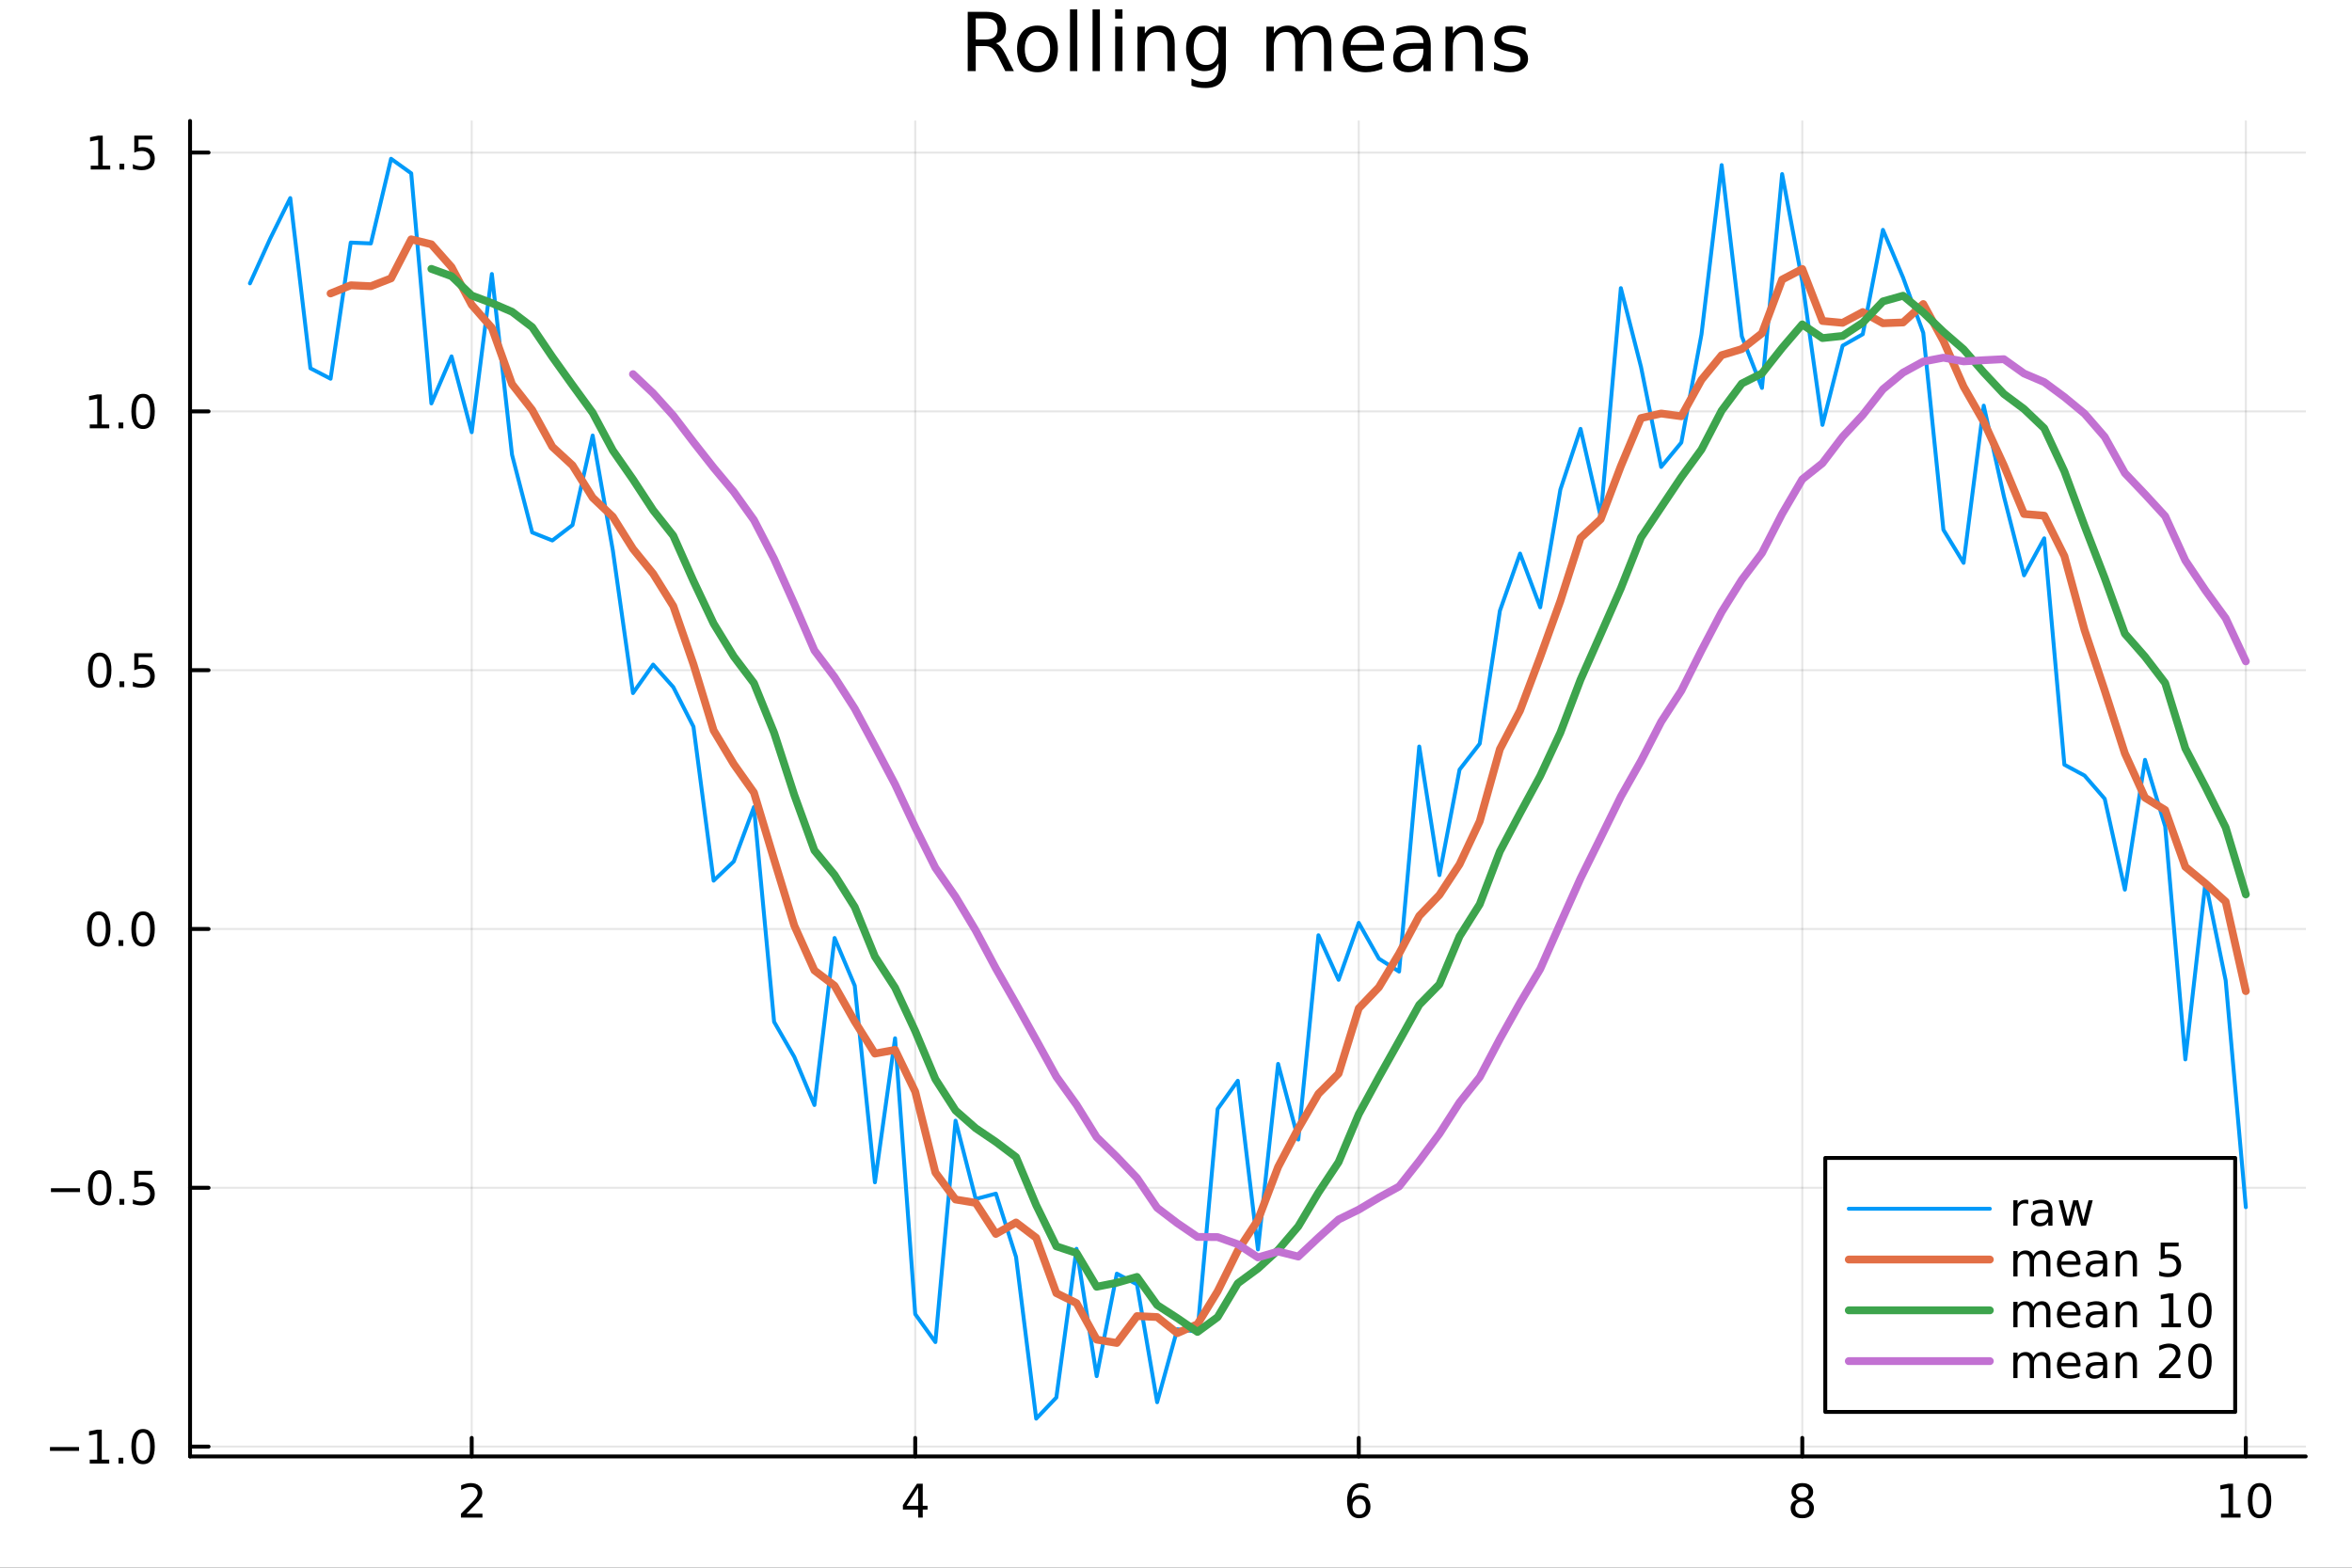 <?xml version="1.0" encoding="utf-8"?>
<svg xmlns="http://www.w3.org/2000/svg" xmlns:xlink="http://www.w3.org/1999/xlink" width="600" height="400" viewBox="0 0 2400 1600">
<rect x="0" y="0" width="2400" height="1600" fill="#333333" stroke="none"/>
<defs>
  <clipPath id="clip970">
    <rect x="0" y="0" width="2400" height="1600"/>
  </clipPath>
</defs>
<path clip-path="url(#clip970)" d="M0 1600 L2400 1600 L2400 0 L0 0  Z" fill="#ffffff" fill-rule="evenodd" fill-opacity="1"/>
<defs>
  <clipPath id="clip971">
    <rect x="480" y="0" width="1681" height="1600"/>
  </clipPath>
</defs>
<path clip-path="url(#clip970)" d="M193.936 1486.45 L2352.76 1486.45 L2352.76 123.472 L193.936 123.472  Z" fill="#ffffff" fill-rule="evenodd" fill-opacity="1"/>
<defs>
  <clipPath id="clip972">
    <rect x="193" y="123" width="2160" height="1364"/>
  </clipPath>
</defs>
<polyline clip-path="url(#clip972)" style="stroke:#000000; stroke-linecap:round; stroke-linejoin:round; stroke-width:2; stroke-opacity:0.1; fill:none" points="481.326,1486.45 481.326,123.472 "/>
<polyline clip-path="url(#clip972)" style="stroke:#000000; stroke-linecap:round; stroke-linejoin:round; stroke-width:2; stroke-opacity:0.1; fill:none" points="933.909,1486.45 933.909,123.472 "/>
<polyline clip-path="url(#clip972)" style="stroke:#000000; stroke-linecap:round; stroke-linejoin:round; stroke-width:2; stroke-opacity:0.1; fill:none" points="1386.49,1486.45 1386.49,123.472 "/>
<polyline clip-path="url(#clip972)" style="stroke:#000000; stroke-linecap:round; stroke-linejoin:round; stroke-width:2; stroke-opacity:0.1; fill:none" points="1839.07,1486.45 1839.07,123.472 "/>
<polyline clip-path="url(#clip972)" style="stroke:#000000; stroke-linecap:round; stroke-linejoin:round; stroke-width:2; stroke-opacity:0.1; fill:none" points="2291.66,1486.45 2291.66,123.472 "/>
<polyline clip-path="url(#clip970)" style="stroke:#000000; stroke-linecap:round; stroke-linejoin:round; stroke-width:4; stroke-opacity:1; fill:none" points="193.936,1486.45 2352.76,1486.45 "/>
<polyline clip-path="url(#clip970)" style="stroke:#000000; stroke-linecap:round; stroke-linejoin:round; stroke-width:4; stroke-opacity:1; fill:none" points="481.326,1486.45 481.326,1467.55 "/>
<polyline clip-path="url(#clip970)" style="stroke:#000000; stroke-linecap:round; stroke-linejoin:round; stroke-width:4; stroke-opacity:1; fill:none" points="933.909,1486.45 933.909,1467.55 "/>
<polyline clip-path="url(#clip970)" style="stroke:#000000; stroke-linecap:round; stroke-linejoin:round; stroke-width:4; stroke-opacity:1; fill:none" points="1386.49,1486.45 1386.49,1467.55 "/>
<polyline clip-path="url(#clip970)" style="stroke:#000000; stroke-linecap:round; stroke-linejoin:round; stroke-width:4; stroke-opacity:1; fill:none" points="1839.07,1486.45 1839.07,1467.55 "/>
<polyline clip-path="url(#clip970)" style="stroke:#000000; stroke-linecap:round; stroke-linejoin:round; stroke-width:4; stroke-opacity:1; fill:none" points="2291.66,1486.45 2291.66,1467.55 "/>
<path clip-path="url(#clip970)" d="M475.979 1544.91 L492.298 1544.91 L492.298 1548.85 L470.354 1548.85 L470.354 1544.91 Q473.016 1542.16 477.599 1537.53 Q482.206 1532.88 483.386 1531.53 Q485.632 1529.01 486.511 1527.27 Q487.414 1525.51 487.414 1523.82 Q487.414 1521.07 485.47 1519.33 Q483.548 1517.6 480.446 1517.6 Q478.247 1517.6 475.794 1518.36 Q473.363 1519.13 470.585 1520.68 L470.585 1515.95 Q473.409 1514.82 475.863 1514.24 Q478.317 1513.66 480.354 1513.66 Q485.724 1513.66 488.919 1516.35 Q492.113 1519.03 492.113 1523.52 Q492.113 1525.65 491.303 1527.57 Q490.516 1529.47 488.409 1532.07 Q487.831 1532.74 484.729 1535.95 Q481.627 1539.15 475.979 1544.91 Z" fill="#000000" fill-rule="nonzero" fill-opacity="1" /><path clip-path="url(#clip970)" d="M936.918 1518.36 L925.113 1536.81 L936.918 1536.81 L936.918 1518.36 M935.691 1514.29 L941.571 1514.29 L941.571 1536.81 L946.501 1536.81 L946.501 1540.7 L941.571 1540.7 L941.571 1548.85 L936.918 1548.85 L936.918 1540.7 L921.316 1540.7 L921.316 1536.19 L935.691 1514.29 Z" fill="#000000" fill-rule="nonzero" fill-opacity="1" /><path clip-path="url(#clip970)" d="M1386.9 1529.7 Q1383.75 1529.7 1381.9 1531.86 Q1380.07 1534.01 1380.07 1537.76 Q1380.07 1541.49 1381.9 1543.66 Q1383.75 1545.82 1386.9 1545.82 Q1390.04 1545.82 1391.87 1543.66 Q1393.73 1541.49 1393.73 1537.76 Q1393.73 1534.01 1391.87 1531.86 Q1390.04 1529.7 1386.9 1529.7 M1396.18 1515.05 L1396.18 1519.31 Q1394.42 1518.48 1392.61 1518.04 Q1390.83 1517.6 1389.07 1517.6 Q1384.44 1517.6 1381.99 1520.72 Q1379.56 1523.85 1379.21 1530.17 Q1380.58 1528.15 1382.64 1527.09 Q1384.7 1526 1387.17 1526 Q1392.38 1526 1395.39 1529.17 Q1398.42 1532.32 1398.42 1537.76 Q1398.42 1543.08 1395.28 1546.3 Q1392.13 1549.52 1386.9 1549.52 Q1380.9 1549.52 1377.73 1544.94 Q1374.56 1540.33 1374.56 1531.6 Q1374.56 1523.41 1378.45 1518.55 Q1382.34 1513.66 1388.89 1513.66 Q1390.65 1513.66 1392.43 1514.01 Q1394.23 1514.36 1396.18 1515.05 Z" fill="#000000" fill-rule="nonzero" fill-opacity="1" /><path clip-path="url(#clip970)" d="M1839.07 1532.44 Q1835.74 1532.44 1833.82 1534.22 Q1831.92 1536 1831.92 1539.13 Q1831.92 1542.25 1833.82 1544.03 Q1835.74 1545.82 1839.07 1545.82 Q1842.41 1545.82 1844.33 1544.03 Q1846.25 1542.23 1846.25 1539.13 Q1846.25 1536 1844.33 1534.22 Q1842.43 1532.44 1839.07 1532.44 M1834.4 1530.45 Q1831.39 1529.7 1829.7 1527.64 Q1828.03 1525.58 1828.03 1522.62 Q1828.03 1518.48 1830.97 1516.07 Q1833.94 1513.66 1839.07 1513.66 Q1844.24 1513.66 1847.18 1516.07 Q1850.12 1518.48 1850.12 1522.62 Q1850.12 1525.58 1848.43 1527.64 Q1846.76 1529.7 1843.77 1530.45 Q1847.15 1531.23 1849.03 1533.52 Q1850.93 1535.82 1850.93 1539.13 Q1850.93 1544.15 1847.85 1546.83 Q1844.79 1549.52 1839.07 1549.52 Q1833.36 1549.52 1830.28 1546.83 Q1827.22 1544.15 1827.22 1539.13 Q1827.22 1535.82 1829.12 1533.52 Q1831.02 1531.23 1834.4 1530.45 M1832.69 1523.06 Q1832.69 1525.75 1834.35 1527.25 Q1836.04 1528.76 1839.07 1528.76 Q1842.08 1528.76 1843.77 1527.25 Q1845.49 1525.75 1845.49 1523.06 Q1845.49 1520.38 1843.77 1518.87 Q1842.08 1517.37 1839.07 1517.37 Q1836.04 1517.37 1834.35 1518.87 Q1832.69 1520.38 1832.69 1523.06 Z" fill="#000000" fill-rule="nonzero" fill-opacity="1" /><path clip-path="url(#clip970)" d="M2266.34 1544.91 L2273.98 1544.91 L2273.98 1518.55 L2265.67 1520.21 L2265.67 1515.95 L2273.94 1514.29 L2278.61 1514.29 L2278.61 1544.91 L2286.25 1544.91 L2286.25 1548.85 L2266.34 1548.85 L2266.34 1544.91 Z" fill="#000000" fill-rule="nonzero" fill-opacity="1" /><path clip-path="url(#clip970)" d="M2305.7 1517.37 Q2302.09 1517.37 2300.26 1520.93 Q2298.45 1524.47 2298.45 1531.6 Q2298.45 1538.71 2300.26 1542.27 Q2302.09 1545.82 2305.7 1545.82 Q2309.33 1545.82 2311.14 1542.27 Q2312.96 1538.71 2312.96 1531.6 Q2312.96 1524.47 2311.14 1520.93 Q2309.33 1517.37 2305.7 1517.37 M2305.7 1513.66 Q2311.51 1513.66 2314.56 1518.27 Q2317.64 1522.85 2317.64 1531.6 Q2317.64 1540.33 2314.56 1544.94 Q2311.51 1549.52 2305.7 1549.52 Q2299.89 1549.52 2296.81 1544.94 Q2293.75 1540.33 2293.75 1531.6 Q2293.75 1522.85 2296.81 1518.27 Q2299.89 1513.66 2305.7 1513.66 Z" fill="#000000" fill-rule="nonzero" fill-opacity="1" /><polyline clip-path="url(#clip972)" style="stroke:#000000; stroke-linecap:round; stroke-linejoin:round; stroke-width:2; stroke-opacity:0.1; fill:none" points="193.936,1476.4 2352.76,1476.4 "/>
<polyline clip-path="url(#clip972)" style="stroke:#000000; stroke-linecap:round; stroke-linejoin:round; stroke-width:2; stroke-opacity:0.1; fill:none" points="193.936,1212.27 2352.76,1212.27 "/>
<polyline clip-path="url(#clip972)" style="stroke:#000000; stroke-linecap:round; stroke-linejoin:round; stroke-width:2; stroke-opacity:0.1; fill:none" points="193.936,948.134 2352.76,948.134 "/>
<polyline clip-path="url(#clip972)" style="stroke:#000000; stroke-linecap:round; stroke-linejoin:round; stroke-width:2; stroke-opacity:0.1; fill:none" points="193.936,683.999 2352.76,683.999 "/>
<polyline clip-path="url(#clip972)" style="stroke:#000000; stroke-linecap:round; stroke-linejoin:round; stroke-width:2; stroke-opacity:0.1; fill:none" points="193.936,419.864 2352.76,419.864 "/>
<polyline clip-path="url(#clip972)" style="stroke:#000000; stroke-linecap:round; stroke-linejoin:round; stroke-width:2; stroke-opacity:0.1; fill:none" points="193.936,155.728 2352.76,155.728 "/>
<polyline clip-path="url(#clip970)" style="stroke:#000000; stroke-linecap:round; stroke-linejoin:round; stroke-width:4; stroke-opacity:1; fill:none" points="193.936,1486.45 193.936,123.472 "/>
<polyline clip-path="url(#clip970)" style="stroke:#000000; stroke-linecap:round; stroke-linejoin:round; stroke-width:4; stroke-opacity:1; fill:none" points="193.936,1476.4 212.834,1476.4 "/>
<polyline clip-path="url(#clip970)" style="stroke:#000000; stroke-linecap:round; stroke-linejoin:round; stroke-width:4; stroke-opacity:1; fill:none" points="193.936,1212.27 212.834,1212.27 "/>
<polyline clip-path="url(#clip970)" style="stroke:#000000; stroke-linecap:round; stroke-linejoin:round; stroke-width:4; stroke-opacity:1; fill:none" points="193.936,948.134 212.834,948.134 "/>
<polyline clip-path="url(#clip970)" style="stroke:#000000; stroke-linecap:round; stroke-linejoin:round; stroke-width:4; stroke-opacity:1; fill:none" points="193.936,683.999 212.834,683.999 "/>
<polyline clip-path="url(#clip970)" style="stroke:#000000; stroke-linecap:round; stroke-linejoin:round; stroke-width:4; stroke-opacity:1; fill:none" points="193.936,419.864 212.834,419.864 "/>
<polyline clip-path="url(#clip970)" style="stroke:#000000; stroke-linecap:round; stroke-linejoin:round; stroke-width:4; stroke-opacity:1; fill:none" points="193.936,155.728 212.834,155.728 "/>
<path clip-path="url(#clip970)" d="M50.992 1476.86 L80.668 1476.86 L80.668 1480.79 L50.992 1480.79 L50.992 1476.86 Z" fill="#000000" fill-rule="nonzero" fill-opacity="1" /><path clip-path="url(#clip970)" d="M91.571 1489.75 L99.21 1489.75 L99.21 1463.38 L90.899 1465.05 L90.899 1460.79 L99.163 1459.12 L103.839 1459.12 L103.839 1489.75 L111.478 1489.75 L111.478 1493.68 L91.571 1493.68 L91.571 1489.75 Z" fill="#000000" fill-rule="nonzero" fill-opacity="1" /><path clip-path="url(#clip970)" d="M120.922 1487.8 L125.807 1487.8 L125.807 1493.68 L120.922 1493.68 L120.922 1487.8 Z" fill="#000000" fill-rule="nonzero" fill-opacity="1" /><path clip-path="url(#clip970)" d="M145.992 1462.2 Q142.381 1462.2 140.552 1465.77 Q138.746 1469.31 138.746 1476.44 Q138.746 1483.55 140.552 1487.11 Q142.381 1490.65 145.992 1490.65 Q149.626 1490.65 151.431 1487.11 Q153.26 1483.55 153.26 1476.44 Q153.26 1469.31 151.431 1465.77 Q149.626 1462.2 145.992 1462.2 M145.992 1458.5 Q151.802 1458.5 154.857 1463.11 Q157.936 1467.69 157.936 1476.44 Q157.936 1485.17 154.857 1489.77 Q151.802 1494.36 145.992 1494.36 Q140.181 1494.36 137.103 1489.77 Q134.047 1485.17 134.047 1476.44 Q134.047 1467.69 137.103 1463.11 Q140.181 1458.5 145.992 1458.5 Z" fill="#000000" fill-rule="nonzero" fill-opacity="1" /><path clip-path="url(#clip970)" d="M51.987 1212.72 L81.663 1212.72 L81.663 1216.66 L51.987 1216.66 L51.987 1212.72 Z" fill="#000000" fill-rule="nonzero" fill-opacity="1" /><path clip-path="url(#clip970)" d="M101.756 1198.07 Q98.145 1198.07 96.316 1201.63 Q94.51 1205.17 94.51 1212.3 Q94.51 1219.41 96.316 1222.98 Q98.145 1226.52 101.756 1226.52 Q105.39 1226.52 107.196 1222.98 Q109.024 1219.41 109.024 1212.3 Q109.024 1205.17 107.196 1201.63 Q105.39 1198.07 101.756 1198.07 M101.756 1194.36 Q107.566 1194.36 110.621 1198.97 Q113.7 1203.55 113.7 1212.3 Q113.7 1221.03 110.621 1225.64 Q107.566 1230.22 101.756 1230.22 Q95.946 1230.22 92.867 1225.64 Q89.811 1221.03 89.811 1212.3 Q89.811 1203.55 92.867 1198.97 Q95.946 1194.36 101.756 1194.36 Z" fill="#000000" fill-rule="nonzero" fill-opacity="1" /><path clip-path="url(#clip970)" d="M121.918 1223.67 L126.802 1223.67 L126.802 1229.55 L121.918 1229.55 L121.918 1223.67 Z" fill="#000000" fill-rule="nonzero" fill-opacity="1" /><path clip-path="url(#clip970)" d="M137.033 1194.99 L155.39 1194.99 L155.39 1198.92 L141.316 1198.92 L141.316 1207.4 Q142.334 1207.05 143.353 1206.89 Q144.371 1206.7 145.39 1206.7 Q151.177 1206.7 154.556 1209.87 Q157.936 1213.04 157.936 1218.46 Q157.936 1224.04 154.464 1227.14 Q150.992 1230.22 144.672 1230.22 Q142.496 1230.22 140.228 1229.85 Q137.982 1229.48 135.575 1228.74 L135.575 1224.04 Q137.658 1225.17 139.881 1225.73 Q142.103 1226.29 144.58 1226.29 Q148.584 1226.29 150.922 1224.18 Q153.26 1222.07 153.26 1218.46 Q153.26 1214.85 150.922 1212.74 Q148.584 1210.64 144.58 1210.64 Q142.705 1210.64 140.83 1211.05 Q138.978 1211.47 137.033 1212.35 L137.033 1194.99 Z" fill="#000000" fill-rule="nonzero" fill-opacity="1" /><path clip-path="url(#clip970)" d="M100.76 933.933 Q97.149 933.933 95.321 937.497 Q93.515 941.039 93.515 948.169 Q93.515 955.275 95.321 958.84 Q97.149 962.382 100.76 962.382 Q104.395 962.382 106.2 958.84 Q108.029 955.275 108.029 948.169 Q108.029 941.039 106.2 937.497 Q104.395 933.933 100.76 933.933 M100.76 930.229 Q106.571 930.229 109.626 934.835 Q112.705 939.419 112.705 948.169 Q112.705 956.896 109.626 961.502 Q106.571 966.085 100.76 966.085 Q94.95 966.085 91.871 961.502 Q88.816 956.896 88.816 948.169 Q88.816 939.419 91.871 934.835 Q94.95 930.229 100.76 930.229 Z" fill="#000000" fill-rule="nonzero" fill-opacity="1" /><path clip-path="url(#clip970)" d="M120.922 959.534 L125.807 959.534 L125.807 965.414 L120.922 965.414 L120.922 959.534 Z" fill="#000000" fill-rule="nonzero" fill-opacity="1" /><path clip-path="url(#clip970)" d="M145.992 933.933 Q142.381 933.933 140.552 937.497 Q138.746 941.039 138.746 948.169 Q138.746 955.275 140.552 958.84 Q142.381 962.382 145.992 962.382 Q149.626 962.382 151.431 958.84 Q153.26 955.275 153.26 948.169 Q153.26 941.039 151.431 937.497 Q149.626 933.933 145.992 933.933 M145.992 930.229 Q151.802 930.229 154.857 934.835 Q157.936 939.419 157.936 948.169 Q157.936 956.896 154.857 961.502 Q151.802 966.085 145.992 966.085 Q140.181 966.085 137.103 961.502 Q134.047 956.896 134.047 948.169 Q134.047 939.419 137.103 934.835 Q140.181 930.229 145.992 930.229 Z" fill="#000000" fill-rule="nonzero" fill-opacity="1" /><path clip-path="url(#clip970)" d="M101.756 669.797 Q98.145 669.797 96.316 673.362 Q94.51 676.904 94.51 684.033 Q94.51 691.14 96.316 694.705 Q98.145 698.246 101.756 698.246 Q105.39 698.246 107.196 694.705 Q109.024 691.14 109.024 684.033 Q109.024 676.904 107.196 673.362 Q105.39 669.797 101.756 669.797 M101.756 666.094 Q107.566 666.094 110.621 670.7 Q113.7 675.284 113.7 684.033 Q113.7 692.76 110.621 697.367 Q107.566 701.95 101.756 701.95 Q95.946 701.95 92.867 697.367 Q89.811 692.76 89.811 684.033 Q89.811 675.284 92.867 670.7 Q95.946 666.094 101.756 666.094 Z" fill="#000000" fill-rule="nonzero" fill-opacity="1" /><path clip-path="url(#clip970)" d="M121.918 695.399 L126.802 695.399 L126.802 701.279 L121.918 701.279 L121.918 695.399 Z" fill="#000000" fill-rule="nonzero" fill-opacity="1" /><path clip-path="url(#clip970)" d="M137.033 666.719 L155.39 666.719 L155.39 670.654 L141.316 670.654 L141.316 679.126 Q142.334 678.779 143.353 678.617 Q144.371 678.432 145.39 678.432 Q151.177 678.432 154.556 681.603 Q157.936 684.774 157.936 690.191 Q157.936 695.77 154.464 698.871 Q150.992 701.95 144.672 701.95 Q142.496 701.95 140.228 701.58 Q137.982 701.209 135.575 700.469 L135.575 695.77 Q137.658 696.904 139.881 697.459 Q142.103 698.015 144.58 698.015 Q148.584 698.015 150.922 695.908 Q153.26 693.802 153.26 690.191 Q153.26 686.58 150.922 684.473 Q148.584 682.367 144.58 682.367 Q142.705 682.367 140.83 682.783 Q138.978 683.2 137.033 684.08 L137.033 666.719 Z" fill="#000000" fill-rule="nonzero" fill-opacity="1" /><path clip-path="url(#clip970)" d="M91.571 433.208 L99.21 433.208 L99.21 406.843 L90.899 408.509 L90.899 404.25 L99.163 402.584 L103.839 402.584 L103.839 433.208 L111.478 433.208 L111.478 437.144 L91.571 437.144 L91.571 433.208 Z" fill="#000000" fill-rule="nonzero" fill-opacity="1" /><path clip-path="url(#clip970)" d="M120.922 431.264 L125.807 431.264 L125.807 437.144 L120.922 437.144 L120.922 431.264 Z" fill="#000000" fill-rule="nonzero" fill-opacity="1" /><path clip-path="url(#clip970)" d="M145.992 405.662 Q142.381 405.662 140.552 409.227 Q138.746 412.769 138.746 419.898 Q138.746 427.005 140.552 430.569 Q142.381 434.111 145.992 434.111 Q149.626 434.111 151.431 430.569 Q153.26 427.005 153.26 419.898 Q153.26 412.769 151.431 409.227 Q149.626 405.662 145.992 405.662 M145.992 401.959 Q151.802 401.959 154.857 406.565 Q157.936 411.148 157.936 419.898 Q157.936 428.625 154.857 433.231 Q151.802 437.815 145.992 437.815 Q140.181 437.815 137.103 433.231 Q134.047 428.625 134.047 419.898 Q134.047 411.148 137.103 406.565 Q140.181 401.959 145.992 401.959 Z" fill="#000000" fill-rule="nonzero" fill-opacity="1" /><path clip-path="url(#clip970)" d="M92.566 169.073 L100.205 169.073 L100.205 142.708 L91.895 144.374 L91.895 140.115 L100.159 138.448 L104.834 138.448 L104.834 169.073 L112.473 169.073 L112.473 173.008 L92.566 173.008 L92.566 169.073 Z" fill="#000000" fill-rule="nonzero" fill-opacity="1" /><path clip-path="url(#clip970)" d="M121.918 167.129 L126.802 167.129 L126.802 173.008 L121.918 173.008 L121.918 167.129 Z" fill="#000000" fill-rule="nonzero" fill-opacity="1" /><path clip-path="url(#clip970)" d="M137.033 138.448 L155.39 138.448 L155.39 142.383 L141.316 142.383 L141.316 150.856 Q142.334 150.508 143.353 150.346 Q144.371 150.161 145.39 150.161 Q151.177 150.161 154.556 153.332 Q157.936 156.504 157.936 161.92 Q157.936 167.499 154.464 170.601 Q150.992 173.68 144.672 173.68 Q142.496 173.68 140.228 173.309 Q137.982 172.939 135.575 172.198 L135.575 167.499 Q137.658 168.633 139.881 169.189 Q142.103 169.744 144.58 169.744 Q148.584 169.744 150.922 167.638 Q153.26 165.531 153.26 161.92 Q153.26 158.309 150.922 156.203 Q148.584 154.096 144.58 154.096 Q142.705 154.096 140.83 154.513 Q138.978 154.93 137.033 155.809 L137.033 138.448 Z" fill="#000000" fill-rule="nonzero" fill-opacity="1" /><path clip-path="url(#clip970)" d="M1016.15 44.22 Q1018.79 45.111 1021.26 48.028 Q1023.77 50.944 1026.28 56.048 L1034.59 72.576 L1025.8 72.576 L1018.06 57.061 Q1015.06 50.985 1012.22 49 Q1009.43 47.015 1004.57 47.015 L995.656 47.015 L995.656 72.576 L987.474 72.576 L987.474 12.096 L1005.95 12.096 Q1016.32 12.096 1021.42 16.43 Q1026.52 20.765 1026.52 29.515 Q1026.52 35.227 1023.85 38.994 Q1021.22 42.761 1016.15 44.22 M995.656 18.82 L995.656 40.29 L1005.95 40.29 Q1011.86 40.29 1014.86 37.576 Q1017.9 34.822 1017.9 29.515 Q1017.9 24.208 1014.86 21.535 Q1011.86 18.82 1005.95 18.82 L995.656 18.82 Z" fill="#000000" fill-rule="nonzero" fill-opacity="1" /><path clip-path="url(#clip970)" d="M1058.65 32.431 Q1052.65 32.431 1049.17 37.131 Q1045.69 41.789 1045.69 49.931 Q1045.69 58.074 1049.13 62.773 Q1052.61 67.431 1058.65 67.431 Q1064.6 67.431 1068.09 62.732 Q1071.57 58.033 1071.57 49.931 Q1071.57 41.87 1068.09 37.171 Q1064.6 32.431 1058.65 32.431 M1058.65 26.112 Q1068.37 26.112 1073.92 32.431 Q1079.47 38.751 1079.47 49.931 Q1079.47 61.071 1073.92 67.431 Q1068.37 73.751 1058.65 73.751 Q1048.89 73.751 1043.34 67.431 Q1037.83 61.071 1037.83 49.931 Q1037.83 38.751 1043.34 32.431 Q1048.89 26.112 1058.65 26.112 Z" fill="#000000" fill-rule="nonzero" fill-opacity="1" /><path clip-path="url(#clip970)" d="M1091.82 9.544 L1099.28 9.544 L1099.28 72.576 L1091.82 72.576 L1091.82 9.544 Z" fill="#000000" fill-rule="nonzero" fill-opacity="1" /><path clip-path="url(#clip970)" d="M1114.87 9.544 L1122.33 9.544 L1122.33 72.576 L1114.87 72.576 L1114.87 9.544 Z" fill="#000000" fill-rule="nonzero" fill-opacity="1" /><path clip-path="url(#clip970)" d="M1137.92 27.206 L1145.38 27.206 L1145.38 72.576 L1137.92 72.576 L1137.92 27.206 M1137.92 9.544 L1145.38 9.544 L1145.38 18.983 L1137.92 18.983 L1137.92 9.544 Z" fill="#000000" fill-rule="nonzero" fill-opacity="1" /><path clip-path="url(#clip970)" d="M1198.69 45.192 L1198.69 72.576 L1191.23 72.576 L1191.23 45.435 Q1191.23 38.994 1188.72 35.794 Q1186.21 32.594 1181.19 32.594 Q1175.15 32.594 1171.67 36.442 Q1168.18 40.29 1168.18 46.934 L1168.18 72.576 L1160.69 72.576 L1160.69 27.206 L1168.18 27.206 L1168.18 34.254 Q1170.86 30.163 1174.46 28.138 Q1178.11 26.112 1182.85 26.112 Q1190.67 26.112 1194.68 30.973 Q1198.69 35.794 1198.69 45.192 Z" fill="#000000" fill-rule="nonzero" fill-opacity="1" /><path clip-path="url(#clip970)" d="M1243.41 49.364 Q1243.41 41.263 1240.05 36.806 Q1236.73 32.35 1230.69 32.35 Q1224.69 32.35 1221.33 36.806 Q1218.01 41.263 1218.01 49.364 Q1218.01 57.426 1221.33 61.882 Q1224.69 66.338 1230.69 66.338 Q1236.73 66.338 1240.05 61.882 Q1243.41 57.426 1243.41 49.364 M1250.86 66.945 Q1250.86 78.531 1245.72 84.162 Q1240.57 89.833 1229.96 89.833 Q1226.03 89.833 1222.55 89.225 Q1219.06 88.658 1215.78 87.443 L1215.78 80.192 Q1219.06 81.974 1222.26 82.825 Q1225.46 83.675 1228.79 83.675 Q1236.12 83.675 1239.76 79.827 Q1243.41 76.019 1243.41 68.282 L1243.41 64.596 Q1241.1 68.606 1237.5 70.591 Q1233.89 72.576 1228.87 72.576 Q1220.52 72.576 1215.42 66.216 Q1210.31 59.856 1210.31 49.364 Q1210.31 38.832 1215.42 32.472 Q1220.52 26.112 1228.87 26.112 Q1233.89 26.112 1237.5 28.097 Q1241.1 30.082 1243.41 34.092 L1243.41 27.206 L1250.86 27.206 L1250.86 66.945 Z" fill="#000000" fill-rule="nonzero" fill-opacity="1" /><path clip-path="url(#clip970)" d="M1327.91 35.915 Q1330.71 30.892 1334.6 28.502 Q1338.48 26.112 1343.75 26.112 Q1350.84 26.112 1354.69 31.095 Q1358.54 36.037 1358.54 45.192 L1358.54 72.576 L1351.04 72.576 L1351.04 45.435 Q1351.04 38.913 1348.73 35.753 Q1346.42 32.594 1341.68 32.594 Q1335.89 32.594 1332.53 36.442 Q1329.17 40.29 1329.17 46.934 L1329.17 72.576 L1321.67 72.576 L1321.67 45.435 Q1321.67 38.873 1319.36 35.753 Q1317.06 32.594 1312.23 32.594 Q1306.52 32.594 1303.16 36.482 Q1299.8 40.331 1299.8 46.934 L1299.8 72.576 L1292.3 72.576 L1292.3 27.206 L1299.8 27.206 L1299.8 34.254 Q1302.35 30.082 1305.92 28.097 Q1309.48 26.112 1314.38 26.112 Q1319.32 26.112 1322.77 28.624 Q1326.25 31.135 1327.91 35.915 Z" fill="#000000" fill-rule="nonzero" fill-opacity="1" /><path clip-path="url(#clip970)" d="M1412.21 48.028 L1412.21 51.673 L1377.94 51.673 Q1378.43 59.37 1382.56 63.421 Q1386.73 67.431 1394.14 67.431 Q1398.44 67.431 1402.45 66.378 Q1406.5 65.325 1410.47 63.218 L1410.47 70.267 Q1406.46 71.968 1402.25 72.86 Q1398.03 73.751 1393.7 73.751 Q1382.84 73.751 1376.48 67.431 Q1370.16 61.112 1370.16 50.337 Q1370.16 39.197 1376.16 32.675 Q1382.19 26.112 1392.4 26.112 Q1401.56 26.112 1406.86 32.026 Q1412.21 37.9 1412.21 48.028 M1404.76 45.84 Q1404.68 39.723 1401.31 36.077 Q1397.99 32.431 1392.48 32.431 Q1386.24 32.431 1382.48 35.956 Q1378.75 39.48 1378.18 45.88 L1404.76 45.84 Z" fill="#000000" fill-rule="nonzero" fill-opacity="1" /><path clip-path="url(#clip970)" d="M1445.06 49.769 Q1436.03 49.769 1432.55 51.835 Q1429.06 53.901 1429.06 58.884 Q1429.06 62.854 1431.66 65.203 Q1434.29 67.512 1438.78 67.512 Q1444.98 67.512 1448.71 63.137 Q1452.48 58.722 1452.48 51.43 L1452.48 49.769 L1445.06 49.769 M1459.93 46.691 L1459.93 72.576 L1452.48 72.576 L1452.48 65.689 Q1449.92 69.821 1446.12 71.806 Q1442.31 73.751 1436.8 73.751 Q1429.83 73.751 1425.7 69.862 Q1421.61 65.933 1421.61 59.37 Q1421.61 51.714 1426.71 47.825 Q1431.86 43.936 1442.03 43.936 L1452.48 43.936 L1452.48 43.207 Q1452.48 38.062 1449.07 35.267 Q1445.71 32.431 1439.6 32.431 Q1435.71 32.431 1432.02 33.363 Q1428.33 34.295 1424.93 36.158 L1424.93 29.272 Q1429.02 27.692 1432.87 26.922 Q1436.72 26.112 1440.36 26.112 Q1450.21 26.112 1455.07 31.216 Q1459.93 36.32 1459.93 46.691 Z" fill="#000000" fill-rule="nonzero" fill-opacity="1" /><path clip-path="url(#clip970)" d="M1513 45.192 L1513 72.576 L1505.54 72.576 L1505.54 45.435 Q1505.54 38.994 1503.03 35.794 Q1500.52 32.594 1495.5 32.594 Q1489.46 32.594 1485.98 36.442 Q1482.49 40.29 1482.49 46.934 L1482.49 72.576 L1475 72.576 L1475 27.206 L1482.49 27.206 L1482.49 34.254 Q1485.17 30.163 1488.77 28.138 Q1492.42 26.112 1497.16 26.112 Q1504.98 26.112 1508.99 30.973 Q1513 35.794 1513 45.192 Z" fill="#000000" fill-rule="nonzero" fill-opacity="1" /><path clip-path="url(#clip970)" d="M1556.79 28.543 L1556.79 35.591 Q1553.63 33.971 1550.23 33.161 Q1546.82 32.35 1543.18 32.35 Q1537.63 32.35 1534.83 34.052 Q1532.08 35.753 1532.08 39.156 Q1532.08 41.749 1534.06 43.248 Q1536.05 44.706 1542.04 46.043 L1544.59 46.61 Q1552.53 48.311 1555.86 51.43 Q1559.22 54.509 1559.22 60.059 Q1559.22 66.378 1554.2 70.064 Q1549.21 73.751 1540.46 73.751 Q1536.82 73.751 1532.85 73.022 Q1528.92 72.333 1524.54 70.915 L1524.54 63.218 Q1528.67 65.365 1532.68 66.459 Q1536.7 67.512 1540.62 67.512 Q1545.89 67.512 1548.73 65.73 Q1551.56 63.907 1551.56 60.626 Q1551.56 57.588 1549.5 55.967 Q1547.47 54.347 1540.54 52.848 L1537.95 52.24 Q1531.02 50.782 1527.95 47.785 Q1524.87 44.746 1524.87 39.48 Q1524.87 33.08 1529.4 29.596 Q1533.94 26.112 1542.29 26.112 Q1546.42 26.112 1550.06 26.72 Q1553.71 27.327 1556.79 28.543 Z" fill="#000000" fill-rule="nonzero" fill-opacity="1" /><polyline clip-path="url(#clip972)" style="stroke:#009af9; stroke-linecap:round; stroke-linejoin:round; stroke-width:4; stroke-opacity:1; fill:none" points="255.035,289.213 275.607,243.747 296.179,202.141 316.751,375.867 337.322,386.538 357.894,247.587 378.466,248.439 399.038,162.047 419.61,176.876 440.182,411.737 460.754,363.722 481.326,441.121 501.898,279.648 522.47,464.118 543.042,543.423 563.614,551.62 584.186,535.864 604.758,444.498 625.33,561.613 645.902,707.367 666.474,678.278 687.046,701.299 707.617,741.681 728.189,898.799 748.761,879.203 769.333,823.664 789.905,1042.92 810.477,1078.61 831.049,1127.8 851.621,957.338 872.193,1006.03 892.765,1206.69 913.337,1059.72 933.909,1341.2 954.481,1369.74 975.053,1143.81 995.625,1223.73 1016.2,1218.24 1036.77,1282.86 1057.34,1447.87 1077.91,1426.3 1098.48,1274.54 1119.06,1404.51 1139.63,1299.88 1160.2,1310.86 1180.77,1431.14 1201.34,1356.64 1221.92,1359.05 1242.49,1131.81 1263.06,1103.04 1283.63,1275.16 1304.2,1085.83 1324.78,1163.04 1345.35,954.533 1365.92,1000.03 1386.49,941.903 1407.06,978.414 1427.64,991.603 1448.21,761.907 1468.78,893.139 1489.35,785.478 1509.92,759.021 1530.5,623.4 1551.07,564.973 1571.64,619.811 1592.21,499.69 1612.78,437.675 1633.35,527.442 1653.93,294.077 1674.5,374.478 1695.07,476.552 1715.64,451.655 1736.21,341.258 1756.79,168.504 1777.36,343.289 1797.93,395.935 1818.5,177.668 1839.07,287.321 1859.65,433.643 1880.22,352.815 1900.79,341.092 1921.36,234.594 1941.93,283.348 1962.51,339.669 1983.08,540.716 2003.65,574.446 2024.22,414.008 2044.79,506.562 2065.37,587.179 2085.94,549.407 2106.51,780.452 2127.08,791.553 2147.65,815.226 2168.23,907.975 2188.8,775.507 2209.37,843.457 2229.94,1081.25 2250.51,900.23 2271.09,1000.63 2291.66,1232.07 "/>
<polyline clip-path="url(#clip972)" style="stroke:#e26f46; stroke-linecap:round; stroke-linejoin:round; stroke-width:8; stroke-opacity:1; fill:none" points="337.322,299.501 357.894,291.176 378.466,292.114 399.038,284.096 419.61,244.297 440.182,249.337 460.754,272.564 481.326,311.1 501.898,334.621 522.47,392.069 543.042,418.406 563.614,455.986 584.186,474.934 604.758,507.904 625.33,527.404 645.902,560.192 666.474,585.524 687.046,618.611 707.617,678.048 728.189,745.485 748.761,779.852 769.333,808.929 789.905,877.254 810.477,944.639 831.049,990.439 851.621,1006.07 872.193,1042.54 892.765,1075.29 913.337,1071.51 933.909,1114.19 954.481,1196.67 975.053,1224.23 995.625,1227.64 1016.2,1259.35 1036.77,1247.68 1057.34,1263.3 1077.91,1319.8 1098.48,1329.96 1119.06,1367.22 1139.63,1370.62 1160.2,1343.22 1180.77,1344.19 1201.34,1360.61 1221.92,1351.51 1242.49,1317.9 1263.06,1276.34 1283.63,1245.14 1304.2,1190.98 1324.78,1151.78 1345.35,1116.32 1365.92,1095.72 1386.49,1029.07 1407.06,1007.58 1427.64,973.297 1448.21,934.772 1468.78,913.393 1489.35,882.108 1509.92,838.23 1530.5,764.589 1551.07,725.202 1571.64,670.537 1592.21,613.379 1612.78,549.11 1633.35,529.918 1653.93,475.739 1674.5,426.673 1695.07,422.045 1715.64,424.841 1736.21,387.604 1756.79,362.49 1777.36,356.252 1797.93,340.128 1818.5,285.331 1839.07,274.543 1859.65,327.571 1880.22,329.476 1900.79,318.508 1921.36,329.893 1941.93,329.099 1962.51,310.304 1983.08,347.884 2003.65,394.555 2024.22,430.437 2044.79,475.08 2065.37,524.582 2085.94,526.32 2106.51,567.521 2127.08,643.03 2147.65,704.763 2168.23,768.922 2188.8,814.143 2209.37,826.744 2229.94,884.684 2250.51,901.685 2271.09,920.216 2291.66,1011.53 "/>
<polyline clip-path="url(#clip972)" style="stroke:#3da44d; stroke-linecap:round; stroke-linejoin:round; stroke-width:8; stroke-opacity:1; fill:none" points="440.182,274.419 460.754,281.87 481.326,301.607 501.898,309.358 522.47,318.183 543.042,333.872 563.614,364.275 584.186,393.017 604.758,421.263 625.33,459.736 645.902,489.299 666.474,520.755 687.046,546.773 707.617,592.976 728.189,636.444 748.761,670.022 769.333,697.227 789.905,747.933 810.477,811.343 831.049,867.962 851.621,892.959 872.193,925.734 892.765,976.273 913.337,1008.08 933.909,1052.32 954.481,1101.37 975.053,1133.38 995.625,1151.47 1016.2,1165.43 1036.77,1180.94 1057.34,1229.99 1077.91,1272.02 1098.48,1278.8 1119.06,1313.28 1139.63,1309.15 1160.2,1303.26 1180.77,1331.99 1201.34,1345.29 1221.92,1359.37 1242.49,1344.26 1263.06,1309.78 1283.63,1294.66 1304.2,1275.79 1324.78,1251.65 1345.35,1217.11 1365.92,1186.03 1386.49,1137.1 1407.06,1099.28 1427.64,1062.54 1448.21,1025.55 1468.78,1004.56 1489.35,955.587 1509.92,922.907 1530.5,868.943 1551.07,829.987 1571.64,791.965 1592.21,747.744 1612.78,693.67 1633.35,647.254 1653.93,600.471 1674.5,548.605 1695.07,517.712 1715.64,486.975 1736.21,458.761 1756.79,419.114 1777.36,391.462 1797.93,381.087 1818.5,355.086 1839.07,331.074 1859.65,345.03 1880.22,342.864 1900.79,329.318 1921.36,307.612 1941.93,301.821 1962.51,318.937 1983.08,338.68 2003.65,356.531 2024.22,380.165 2044.79,402.089 2065.37,417.443 2085.94,437.102 2106.51,481.038 2127.08,536.734 2147.65,589.922 2168.23,646.752 2188.8,670.232 2209.37,697.133 2229.94,763.857 2250.51,803.224 2271.09,844.569 2291.66,912.835 "/>
<polyline clip-path="url(#clip972)" style="stroke:#c271d2; stroke-linecap:round; stroke-linejoin:round; stroke-width:8; stroke-opacity:1; fill:none" points="645.902,381.859 666.474,401.312 687.046,424.19 707.617,451.167 728.189,477.314 748.761,501.947 769.333,530.751 789.905,570.475 810.477,616.303 831.049,663.849 851.621,691.129 872.193,723.245 892.765,761.523 913.337,800.526 933.909,844.38 954.481,885.696 975.053,915.306 995.625,949.699 1016.2,988.387 1036.77,1024.45 1057.34,1061.47 1077.91,1098.88 1098.48,1127.54 1119.06,1160.68 1139.63,1180.73 1160.2,1202.32 1180.77,1232.69 1201.34,1248.38 1221.92,1262.4 1242.49,1262.6 1263.06,1269.88 1283.63,1283.34 1304.2,1277.3 1324.78,1282.46 1345.35,1263.13 1365.92,1244.64 1386.49,1234.55 1407.06,1222.28 1427.64,1210.95 1448.21,1184.9 1468.78,1157.17 1489.35,1125.13 1509.92,1099.35 1530.5,1060.29 1551.07,1023.55 1571.64,988.996 1592.21,942.424 1612.78,896.475 1633.35,854.895 1653.93,813.008 1674.5,776.58 1695.07,736.65 1715.64,704.941 1736.21,663.852 1756.79,624.551 1777.36,591.713 1797.93,564.415 1818.5,524.378 1839.07,489.164 1859.65,472.75 1880.22,445.734 1900.79,423.515 1921.36,397.294 1941.93,380.291 1962.51,369.026 1983.08,365.071 2003.65,368.809 2024.22,367.626 2044.79,366.582 2065.37,381.237 2085.94,389.983 2106.51,405.178 2127.08,422.173 2147.65,445.871 2168.23,482.845 2188.8,504.456 2209.37,526.832 2229.94,572.011 2250.51,602.657 2271.09,631.006 2291.66,674.969 "/>
<path clip-path="url(#clip970)" d="M1862.53 1441.02 L2280.8 1441.02 L2280.8 1181.82 L1862.53 1181.82  Z" fill="#ffffff" fill-rule="evenodd" fill-opacity="1"/>
<polyline clip-path="url(#clip970)" style="stroke:#000000; stroke-linecap:round; stroke-linejoin:round; stroke-width:4; stroke-opacity:1; fill:none" points="1862.53,1441.02 2280.8,1441.02 2280.8,1181.82 1862.53,1181.82 1862.53,1441.02 "/>
<polyline clip-path="url(#clip970)" style="stroke:#009af9; stroke-linecap:round; stroke-linejoin:round; stroke-width:4; stroke-opacity:1; fill:none" points="1886.52,1233.66 2030.44,1233.66 "/>
<path clip-path="url(#clip970)" d="M2069.61 1228.99 Q2068.89 1228.57 2068.04 1228.39 Q2067.2 1228.18 2066.18 1228.18 Q2062.57 1228.18 2060.63 1230.54 Q2058.71 1232.88 2058.71 1237.28 L2058.71 1250.94 L2054.43 1250.94 L2054.43 1225.01 L2058.71 1225.01 L2058.71 1229.04 Q2060.05 1226.68 2062.2 1225.54 Q2064.36 1224.38 2067.43 1224.38 Q2067.87 1224.38 2068.41 1224.45 Q2068.94 1224.5 2069.59 1224.62 L2069.61 1228.99 Z" fill="#000000" fill-rule="nonzero" fill-opacity="1" /><path clip-path="url(#clip970)" d="M2085.86 1237.9 Q2080.7 1237.9 2078.71 1239.08 Q2076.72 1240.26 2076.72 1243.11 Q2076.72 1245.38 2078.2 1246.72 Q2079.7 1248.04 2082.27 1248.04 Q2085.81 1248.04 2087.94 1245.54 Q2090.1 1243.02 2090.1 1238.85 L2090.1 1237.9 L2085.86 1237.9 M2094.36 1236.14 L2094.36 1250.94 L2090.1 1250.94 L2090.1 1247 Q2088.64 1249.36 2086.46 1250.5 Q2084.29 1251.61 2081.14 1251.61 Q2077.16 1251.61 2074.8 1249.38 Q2072.46 1247.14 2072.46 1243.39 Q2072.46 1239.01 2075.37 1236.79 Q2078.31 1234.57 2084.12 1234.57 L2090.1 1234.57 L2090.1 1234.15 Q2090.1 1231.21 2088.15 1229.62 Q2086.23 1228 2082.74 1228 Q2080.51 1228 2078.41 1228.53 Q2076.3 1229.06 2074.36 1230.13 L2074.36 1226.19 Q2076.69 1225.29 2078.89 1224.85 Q2081.09 1224.38 2083.18 1224.38 Q2088.8 1224.38 2091.58 1227.3 Q2094.36 1230.22 2094.36 1236.14 Z" fill="#000000" fill-rule="nonzero" fill-opacity="1" /><path clip-path="url(#clip970)" d="M2100.65 1225.01 L2104.91 1225.01 L2110.24 1245.24 L2115.54 1225.01 L2120.56 1225.01 L2125.88 1245.24 L2131.18 1225.01 L2135.44 1225.01 L2128.66 1250.94 L2123.64 1250.94 L2118.06 1229.69 L2112.46 1250.94 L2107.43 1250.94 L2100.65 1225.01 Z" fill="#000000" fill-rule="nonzero" fill-opacity="1" /><polyline clip-path="url(#clip970)" style="stroke:#e26f46; stroke-linecap:round; stroke-linejoin:round; stroke-width:8; stroke-opacity:1; fill:none" points="1886.52,1285.5 2030.44,1285.5 "/>
<path clip-path="url(#clip970)" d="M2074.77 1281.83 Q2076.37 1278.96 2078.59 1277.59 Q2080.81 1276.22 2083.82 1276.22 Q2087.87 1276.22 2090.07 1279.07 Q2092.27 1281.9 2092.27 1287.13 L2092.27 1302.78 L2087.99 1302.78 L2087.99 1287.27 Q2087.99 1283.54 2086.67 1281.73 Q2085.35 1279.93 2082.64 1279.93 Q2079.33 1279.93 2077.41 1282.13 Q2075.49 1284.33 2075.49 1288.12 L2075.49 1302.78 L2071.21 1302.78 L2071.21 1287.27 Q2071.21 1283.52 2069.89 1281.73 Q2068.57 1279.93 2065.81 1279.93 Q2062.55 1279.93 2060.63 1282.15 Q2058.71 1284.35 2058.71 1288.12 L2058.71 1302.78 L2054.43 1302.78 L2054.43 1276.85 L2058.71 1276.85 L2058.71 1280.88 Q2060.17 1278.49 2062.2 1277.36 Q2064.24 1276.22 2067.04 1276.22 Q2069.86 1276.22 2071.83 1277.66 Q2073.82 1279.09 2074.77 1281.83 Z" fill="#000000" fill-rule="nonzero" fill-opacity="1" /><path clip-path="url(#clip970)" d="M2122.94 1288.75 L2122.94 1290.83 L2103.36 1290.83 Q2103.64 1295.23 2106 1297.54 Q2108.38 1299.84 2112.62 1299.84 Q2115.07 1299.84 2117.36 1299.23 Q2119.68 1298.63 2121.95 1297.43 L2121.95 1301.46 Q2119.66 1302.43 2117.25 1302.94 Q2114.84 1303.45 2112.36 1303.45 Q2106.16 1303.45 2102.53 1299.84 Q2098.92 1296.22 2098.92 1290.07 Q2098.92 1283.7 2102.34 1279.97 Q2105.79 1276.22 2111.62 1276.22 Q2116.86 1276.22 2119.89 1279.6 Q2122.94 1282.96 2122.94 1288.75 M2118.68 1287.5 Q2118.64 1284 2116.72 1281.92 Q2114.82 1279.84 2111.67 1279.84 Q2108.11 1279.84 2105.95 1281.85 Q2103.82 1283.86 2103.5 1287.52 L2118.68 1287.5 Z" fill="#000000" fill-rule="nonzero" fill-opacity="1" /><path clip-path="url(#clip970)" d="M2141.72 1289.74 Q2136.55 1289.74 2134.56 1290.92 Q2132.57 1292.1 2132.57 1294.95 Q2132.57 1297.22 2134.05 1298.56 Q2135.56 1299.88 2138.13 1299.88 Q2141.67 1299.88 2143.8 1297.38 Q2145.95 1294.86 2145.95 1290.69 L2145.95 1289.74 L2141.72 1289.74 M2150.21 1287.98 L2150.21 1302.78 L2145.95 1302.78 L2145.95 1298.84 Q2144.49 1301.2 2142.32 1302.34 Q2140.14 1303.45 2136.99 1303.45 Q2133.01 1303.45 2130.65 1301.22 Q2128.31 1298.98 2128.31 1295.23 Q2128.31 1290.85 2131.23 1288.63 Q2134.17 1286.41 2139.98 1286.41 L2145.95 1286.41 L2145.95 1285.99 Q2145.95 1283.05 2144.01 1281.46 Q2142.09 1279.84 2138.59 1279.84 Q2136.37 1279.84 2134.26 1280.37 Q2132.16 1280.9 2130.21 1281.97 L2130.21 1278.03 Q2132.55 1277.13 2134.75 1276.69 Q2136.95 1276.22 2139.03 1276.22 Q2144.66 1276.22 2147.43 1279.14 Q2150.21 1282.06 2150.21 1287.98 Z" fill="#000000" fill-rule="nonzero" fill-opacity="1" /><path clip-path="url(#clip970)" d="M2180.54 1287.13 L2180.54 1302.78 L2176.28 1302.78 L2176.28 1287.27 Q2176.28 1283.59 2174.84 1281.76 Q2173.41 1279.93 2170.54 1279.93 Q2167.09 1279.93 2165.1 1282.13 Q2163.11 1284.33 2163.11 1288.12 L2163.11 1302.78 L2158.82 1302.78 L2158.82 1276.85 L2163.11 1276.85 L2163.11 1280.88 Q2164.63 1278.54 2166.69 1277.38 Q2168.78 1276.22 2171.48 1276.22 Q2175.95 1276.22 2178.24 1279 Q2180.54 1281.76 2180.54 1287.13 Z" fill="#000000" fill-rule="nonzero" fill-opacity="1" /><path clip-path="url(#clip970)" d="M2204.75 1268.22 L2223.1 1268.22 L2223.1 1272.15 L2209.03 1272.15 L2209.03 1280.62 Q2210.05 1280.28 2211.07 1280.11 Q2212.09 1279.93 2213.1 1279.93 Q2218.89 1279.93 2222.27 1283.1 Q2225.65 1286.27 2225.65 1291.69 Q2225.65 1297.27 2222.18 1300.37 Q2218.71 1303.45 2212.39 1303.45 Q2210.21 1303.45 2207.94 1303.08 Q2205.7 1302.71 2203.29 1301.97 L2203.29 1297.27 Q2205.37 1298.4 2207.6 1298.96 Q2209.82 1299.51 2212.29 1299.51 Q2216.3 1299.51 2218.64 1297.41 Q2220.98 1295.3 2220.98 1291.69 Q2220.98 1288.08 2218.64 1285.97 Q2216.3 1283.86 2212.29 1283.86 Q2210.42 1283.86 2208.54 1284.28 Q2206.69 1284.7 2204.75 1285.58 L2204.75 1268.22 Z" fill="#000000" fill-rule="nonzero" fill-opacity="1" /><polyline clip-path="url(#clip970)" style="stroke:#3da44d; stroke-linecap:round; stroke-linejoin:round; stroke-width:8; stroke-opacity:1; fill:none" points="1886.52,1337.34 2030.44,1337.34 "/>
<path clip-path="url(#clip970)" d="M2074.77 1333.67 Q2076.37 1330.8 2078.59 1329.43 Q2080.81 1328.06 2083.82 1328.06 Q2087.87 1328.06 2090.07 1330.91 Q2092.27 1333.74 2092.27 1338.97 L2092.27 1354.62 L2087.99 1354.62 L2087.99 1339.11 Q2087.99 1335.38 2086.67 1333.57 Q2085.35 1331.77 2082.64 1331.77 Q2079.33 1331.77 2077.41 1333.97 Q2075.49 1336.17 2075.49 1339.96 L2075.49 1354.62 L2071.21 1354.62 L2071.21 1339.11 Q2071.21 1335.36 2069.89 1333.57 Q2068.57 1331.77 2065.81 1331.77 Q2062.55 1331.77 2060.63 1333.99 Q2058.71 1336.19 2058.71 1339.96 L2058.71 1354.62 L2054.43 1354.62 L2054.43 1328.69 L2058.71 1328.69 L2058.71 1332.72 Q2060.17 1330.33 2062.2 1329.2 Q2064.24 1328.06 2067.04 1328.06 Q2069.86 1328.06 2071.83 1329.5 Q2073.82 1330.93 2074.77 1333.67 Z" fill="#000000" fill-rule="nonzero" fill-opacity="1" /><path clip-path="url(#clip970)" d="M2122.94 1340.59 L2122.94 1342.67 L2103.36 1342.67 Q2103.64 1347.07 2106 1349.38 Q2108.38 1351.68 2112.62 1351.68 Q2115.07 1351.68 2117.36 1351.07 Q2119.68 1350.47 2121.95 1349.27 L2121.95 1353.3 Q2119.66 1354.27 2117.25 1354.78 Q2114.84 1355.29 2112.36 1355.29 Q2106.16 1355.29 2102.53 1351.68 Q2098.92 1348.06 2098.92 1341.91 Q2098.92 1335.54 2102.34 1331.81 Q2105.79 1328.06 2111.62 1328.06 Q2116.86 1328.06 2119.89 1331.44 Q2122.94 1334.8 2122.94 1340.59 M2118.68 1339.34 Q2118.64 1335.84 2116.72 1333.76 Q2114.82 1331.68 2111.67 1331.68 Q2108.11 1331.68 2105.95 1333.69 Q2103.82 1335.7 2103.5 1339.36 L2118.68 1339.34 Z" fill="#000000" fill-rule="nonzero" fill-opacity="1" /><path clip-path="url(#clip970)" d="M2141.72 1341.58 Q2136.55 1341.58 2134.56 1342.76 Q2132.57 1343.94 2132.57 1346.79 Q2132.57 1349.06 2134.05 1350.4 Q2135.56 1351.72 2138.13 1351.72 Q2141.67 1351.72 2143.8 1349.22 Q2145.95 1346.7 2145.95 1342.53 L2145.95 1341.58 L2141.72 1341.58 M2150.21 1339.82 L2150.21 1354.62 L2145.95 1354.62 L2145.95 1350.68 Q2144.49 1353.04 2142.32 1354.18 Q2140.14 1355.29 2136.99 1355.29 Q2133.01 1355.29 2130.65 1353.06 Q2128.31 1350.82 2128.31 1347.07 Q2128.31 1342.69 2131.23 1340.47 Q2134.17 1338.25 2139.98 1338.25 L2145.95 1338.25 L2145.95 1337.83 Q2145.95 1334.89 2144.01 1333.3 Q2142.09 1331.68 2138.59 1331.68 Q2136.37 1331.68 2134.26 1332.21 Q2132.16 1332.74 2130.21 1333.81 L2130.21 1329.87 Q2132.55 1328.97 2134.75 1328.53 Q2136.95 1328.06 2139.03 1328.06 Q2144.66 1328.06 2147.43 1330.98 Q2150.21 1333.9 2150.21 1339.82 Z" fill="#000000" fill-rule="nonzero" fill-opacity="1" /><path clip-path="url(#clip970)" d="M2180.54 1338.97 L2180.54 1354.62 L2176.28 1354.62 L2176.28 1339.11 Q2176.28 1335.43 2174.84 1333.6 Q2173.41 1331.77 2170.54 1331.77 Q2167.09 1331.77 2165.1 1333.97 Q2163.11 1336.17 2163.11 1339.96 L2163.11 1354.62 L2158.82 1354.62 L2158.82 1328.69 L2163.11 1328.69 L2163.11 1332.72 Q2164.63 1330.38 2166.69 1329.22 Q2168.78 1328.06 2171.48 1328.06 Q2175.95 1328.06 2178.24 1330.84 Q2180.54 1333.6 2180.54 1338.97 Z" fill="#000000" fill-rule="nonzero" fill-opacity="1" /><path clip-path="url(#clip970)" d="M2205.51 1350.68 L2213.15 1350.68 L2213.15 1324.31 L2204.84 1325.98 L2204.84 1321.72 L2213.1 1320.06 L2217.78 1320.06 L2217.78 1350.68 L2225.42 1350.68 L2225.42 1354.62 L2205.51 1354.62 L2205.51 1350.68 Z" fill="#000000" fill-rule="nonzero" fill-opacity="1" /><path clip-path="url(#clip970)" d="M2244.86 1323.13 Q2241.25 1323.13 2239.42 1326.7 Q2237.62 1330.24 2237.62 1337.37 Q2237.62 1344.48 2239.42 1348.04 Q2241.25 1351.58 2244.86 1351.58 Q2248.5 1351.58 2250.3 1348.04 Q2252.13 1344.48 2252.13 1337.37 Q2252.13 1330.24 2250.3 1326.7 Q2248.5 1323.13 2244.86 1323.13 M2244.86 1319.43 Q2250.67 1319.43 2253.73 1324.04 Q2256.81 1328.62 2256.81 1337.37 Q2256.81 1346.1 2253.73 1350.7 Q2250.67 1355.29 2244.86 1355.29 Q2239.05 1355.29 2235.98 1350.7 Q2232.92 1346.1 2232.92 1337.37 Q2232.92 1328.62 2235.98 1324.04 Q2239.05 1319.43 2244.86 1319.43 Z" fill="#000000" fill-rule="nonzero" fill-opacity="1" /><polyline clip-path="url(#clip970)" style="stroke:#c271d2; stroke-linecap:round; stroke-linejoin:round; stroke-width:8; stroke-opacity:1; fill:none" points="1886.52,1389.18 2030.44,1389.18 "/>
<path clip-path="url(#clip970)" d="M2074.77 1385.51 Q2076.37 1382.64 2078.59 1381.27 Q2080.81 1379.9 2083.82 1379.9 Q2087.87 1379.9 2090.07 1382.75 Q2092.27 1385.58 2092.27 1390.81 L2092.27 1406.46 L2087.99 1406.46 L2087.99 1390.95 Q2087.99 1387.22 2086.67 1385.41 Q2085.35 1383.61 2082.64 1383.61 Q2079.33 1383.61 2077.41 1385.81 Q2075.49 1388.01 2075.49 1391.8 L2075.49 1406.46 L2071.21 1406.46 L2071.21 1390.95 Q2071.21 1387.2 2069.89 1385.41 Q2068.57 1383.61 2065.81 1383.61 Q2062.55 1383.61 2060.63 1385.83 Q2058.71 1388.03 2058.71 1391.8 L2058.71 1406.46 L2054.43 1406.46 L2054.43 1380.53 L2058.71 1380.53 L2058.71 1384.56 Q2060.17 1382.17 2062.2 1381.04 Q2064.24 1379.9 2067.04 1379.9 Q2069.86 1379.9 2071.83 1381.34 Q2073.82 1382.77 2074.77 1385.51 Z" fill="#000000" fill-rule="nonzero" fill-opacity="1" /><path clip-path="url(#clip970)" d="M2122.94 1392.43 L2122.94 1394.51 L2103.36 1394.51 Q2103.64 1398.91 2106 1401.22 Q2108.38 1403.52 2112.62 1403.52 Q2115.07 1403.52 2117.36 1402.91 Q2119.68 1402.31 2121.95 1401.11 L2121.95 1405.14 Q2119.66 1406.11 2117.25 1406.62 Q2114.84 1407.13 2112.36 1407.13 Q2106.16 1407.13 2102.53 1403.52 Q2098.92 1399.9 2098.92 1393.75 Q2098.92 1387.38 2102.34 1383.65 Q2105.79 1379.9 2111.62 1379.9 Q2116.86 1379.9 2119.89 1383.28 Q2122.94 1386.64 2122.94 1392.43 M2118.68 1391.18 Q2118.64 1387.68 2116.72 1385.6 Q2114.82 1383.52 2111.67 1383.52 Q2108.11 1383.52 2105.95 1385.53 Q2103.82 1387.54 2103.5 1391.2 L2118.68 1391.18 Z" fill="#000000" fill-rule="nonzero" fill-opacity="1" /><path clip-path="url(#clip970)" d="M2141.72 1393.42 Q2136.55 1393.42 2134.56 1394.6 Q2132.57 1395.78 2132.57 1398.63 Q2132.57 1400.9 2134.05 1402.24 Q2135.56 1403.56 2138.13 1403.56 Q2141.67 1403.56 2143.8 1401.06 Q2145.95 1398.54 2145.95 1394.37 L2145.95 1393.42 L2141.72 1393.42 M2150.21 1391.66 L2150.21 1406.46 L2145.95 1406.46 L2145.95 1402.52 Q2144.49 1404.88 2142.32 1406.02 Q2140.14 1407.13 2136.99 1407.13 Q2133.01 1407.13 2130.65 1404.9 Q2128.31 1402.66 2128.31 1398.91 Q2128.31 1394.53 2131.23 1392.31 Q2134.17 1390.09 2139.98 1390.09 L2145.95 1390.09 L2145.95 1389.67 Q2145.95 1386.73 2144.01 1385.14 Q2142.09 1383.52 2138.59 1383.52 Q2136.37 1383.52 2134.26 1384.05 Q2132.16 1384.58 2130.21 1385.65 L2130.21 1381.71 Q2132.55 1380.81 2134.75 1380.37 Q2136.95 1379.9 2139.03 1379.9 Q2144.66 1379.9 2147.43 1382.82 Q2150.21 1385.74 2150.21 1391.66 Z" fill="#000000" fill-rule="nonzero" fill-opacity="1" /><path clip-path="url(#clip970)" d="M2180.54 1390.81 L2180.54 1406.46 L2176.28 1406.46 L2176.28 1390.95 Q2176.28 1387.27 2174.84 1385.44 Q2173.41 1383.61 2170.54 1383.61 Q2167.09 1383.61 2165.1 1385.81 Q2163.11 1388.01 2163.11 1391.8 L2163.11 1406.46 L2158.82 1406.46 L2158.82 1380.53 L2163.11 1380.53 L2163.11 1384.56 Q2164.63 1382.22 2166.69 1381.06 Q2168.78 1379.9 2171.48 1379.9 Q2175.95 1379.9 2178.24 1382.68 Q2180.54 1385.44 2180.54 1390.81 Z" fill="#000000" fill-rule="nonzero" fill-opacity="1" /><path clip-path="url(#clip970)" d="M2208.73 1402.52 L2225.05 1402.52 L2225.05 1406.46 L2203.1 1406.46 L2203.1 1402.52 Q2205.77 1399.77 2210.35 1395.14 Q2214.96 1390.48 2216.14 1389.14 Q2218.38 1386.62 2219.26 1384.88 Q2220.17 1383.12 2220.17 1381.43 Q2220.17 1378.68 2218.22 1376.94 Q2216.3 1375.21 2213.2 1375.21 Q2211 1375.21 2208.54 1375.97 Q2206.11 1376.73 2203.34 1378.28 L2203.34 1373.56 Q2206.16 1372.43 2208.61 1371.85 Q2211.07 1371.27 2213.1 1371.27 Q2218.48 1371.27 2221.67 1373.96 Q2224.86 1376.64 2224.86 1381.13 Q2224.86 1383.26 2224.05 1385.18 Q2223.27 1387.08 2221.16 1389.67 Q2220.58 1390.34 2217.48 1393.56 Q2214.38 1396.76 2208.73 1402.52 Z" fill="#000000" fill-rule="nonzero" fill-opacity="1" /><path clip-path="url(#clip970)" d="M2244.86 1374.97 Q2241.25 1374.97 2239.42 1378.54 Q2237.62 1382.08 2237.62 1389.21 Q2237.62 1396.32 2239.42 1399.88 Q2241.25 1403.42 2244.86 1403.42 Q2248.5 1403.42 2250.3 1399.88 Q2252.13 1396.32 2252.13 1389.21 Q2252.13 1382.08 2250.3 1378.54 Q2248.5 1374.97 2244.86 1374.97 M2244.86 1371.27 Q2250.67 1371.27 2253.73 1375.88 Q2256.81 1380.46 2256.81 1389.21 Q2256.81 1397.94 2253.73 1402.54 Q2250.67 1407.13 2244.86 1407.13 Q2239.05 1407.13 2235.98 1402.54 Q2232.92 1397.94 2232.92 1389.21 Q2232.92 1380.46 2235.98 1375.88 Q2239.05 1371.27 2244.86 1371.27 Z" fill="#000000" fill-rule="nonzero" fill-opacity="1" /></svg>
